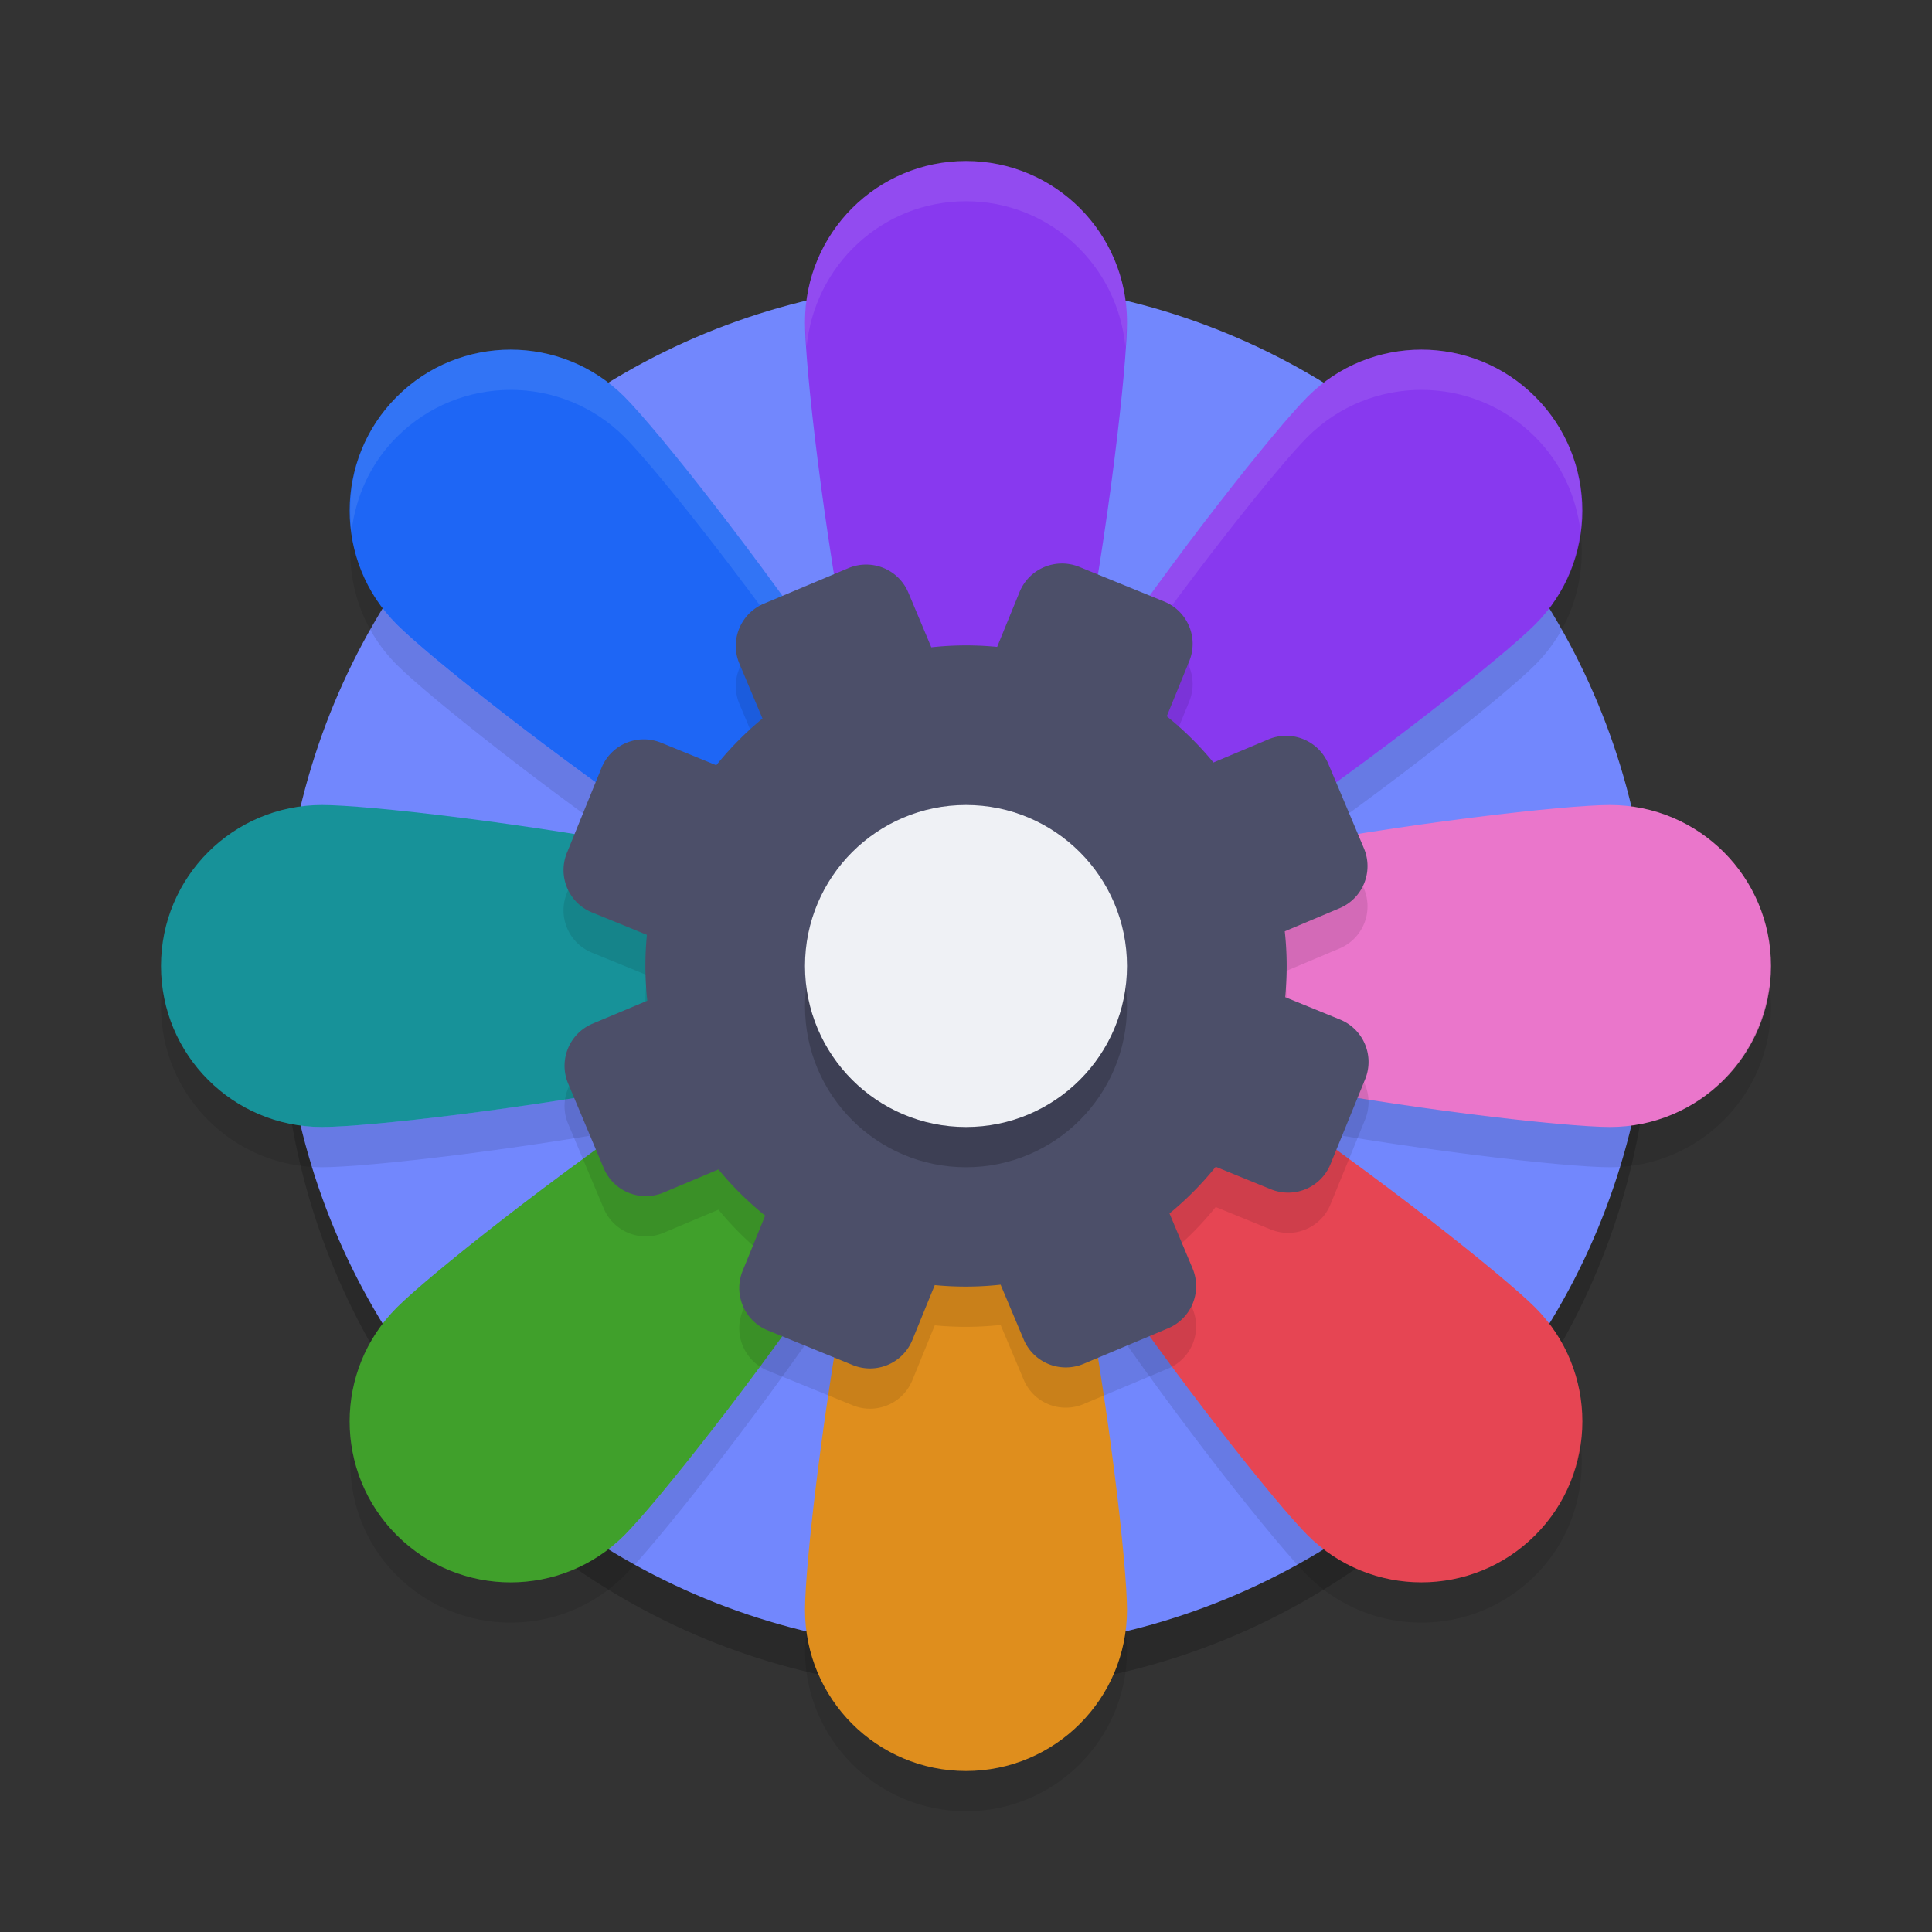 <svg xmlns="http://www.w3.org/2000/svg" width="24" height="24" version="1">
 <rect width="100%" height="100%" fill="#333333" stroke="none"/>
 <circle style="opacity:0.2" cx="12" cy="12.5" r="8.5"/>
 <circle style="fill:#7287fd" cx="12" cy="12" r="8.5"/>
 <path style="opacity:0.1" d="M 4.367,6.593 C 4.293,7.185 4.474,7.803 4.929,8.258 5.71,9.039 11.219,13.281 12,12.5 12.108,12.392 12.113,12.187 12.052,11.924 12.038,11.952 12.021,11.979 12,12 11.219,12.781 5.71,8.539 4.929,7.758 4.602,7.431 4.421,7.018 4.367,6.593 Z"/>
 <path style="fill:#e64553" d="M 16.243,19.071 C 15.462,18.29 11.219,12.781 12,12 c 0.781,-0.781 6.29,3.462 7.071,4.243 0.781,0.781 0.781,2.047 0,2.828 -0.781,0.781 -2.047,0.781 -2.828,0 z"/>
 <path style="fill:#ea76cb" d="m 20,14 c -1.105,0 -8,-0.895 -8,-2 0,-1.105 6.895,-2 8,-2 1.105,0 2,0.895 2,2 0,1.105 -0.895,2 -2,2 z"/>
 <path style="fill:#8839ef" d="M 19.071,7.757 C 18.29,8.538 12.781,12.781 12,12 c -0.781,-0.781 3.462,-6.29 4.243,-7.071 0.781,-0.781 2.047,-0.781 2.828,0 0.781,0.781 0.781,2.047 0,2.828 z"/>
 <path style="opacity:0.1;fill:#eff1f5" d="m 17.657,4.343 c -0.512,0 -1.025,0.195 -1.415,0.586 -0.76,0.76 -4.791,5.99 -4.294,6.995 0.384,-1.643 3.621,-5.822 4.294,-6.495 0.781,-0.781 2.048,-0.781 2.829,0 0.327,0.327 0.508,0.739 0.562,1.164 C 19.707,6.001 19.526,5.383 19.071,4.929 18.681,4.538 18.169,4.343 17.657,4.343 Z"/>
 <path style="fill:#8839ef" d="m 14,4 c 0,1.105 -0.895,8 -2,8 -1.105,0 -2,-6.895 -2,-8 0,-1.105 0.895,-2 2,-2 1.105,0 2,0.895 2,2 z"/>
 <path style="fill:#1e66f5" d="M 4.929,7.757 C 5.71,8.538 11.219,12.781 12,12 12.781,11.219 8.538,5.71 7.757,4.929 c -0.781,-0.781 -2.047,-0.781 -2.828,0 -0.781,0.781 -0.781,2.047 0,2.828 z"/>
 <path style="opacity:0.1" d="M 2.025,12.25 C 2.015,12.333 2,12.414 2,12.5 c 0,1.105 0.895,2 2,2 1.105,0 8,-0.895 8,-2 0,-0.085 -0.053,-0.168 -0.129,-0.25 C 10.961,13.236 5.02,14 4,14 2.981,14 2.15,13.235 2.025,12.25 Z"/>
 <path style="fill:#179299" d="m 4,14 c 1.105,0 8,-0.895 8,-2 0,-1.105 -6.895,-2 -8,-2 -1.105,0 -2,0.895 -2,2 0,1.105 0.895,2 2,2 z"/>
 <path style="opacity:0.1;fill:#eff1f5" d="m 6.343,4.343 c -0.512,0 -1.024,0.195 -1.414,0.586 C 4.474,5.383 4.293,6.001 4.367,6.593 4.421,6.167 4.602,5.755 4.929,5.429 c 0.781,-0.781 2.048,-0.781 2.829,0 0.673,0.673 3.91,4.852 4.294,6.495 C 12.549,10.919 8.517,5.688 7.758,4.929 7.367,4.538 6.855,4.343 6.343,4.343 Z"/>
 <path style="opacity:0.1" d="m 12.052,12.576 c -0.384,1.643 -3.621,5.822 -4.294,6.495 -0.781,0.781 -2.048,0.781 -2.829,0 -0.327,-0.327 -0.508,-0.739 -0.562,-1.164 -0.074,0.592 0.107,1.21 0.562,1.664 0.781,0.781 2.048,0.781 2.829,0 0.76,-0.76 4.791,-5.99 4.294,-6.995 z"/>
 <path style="fill:#40a02b" d="M 7.757,19.071 C 8.538,18.29 12.781,12.781 12,12 c -0.781,-0.781 -6.29,3.462 -7.071,4.243 -0.781,0.781 -0.781,2.047 0,2.828 0.781,0.781 2.047,0.781 2.828,0 z"/>
 <path style="opacity:0.1" d="M 10.02,20.189 C 10.013,20.292 10,20.435 10,20.5 c 0,1.105 0.895,2 2,2 1.105,0 2,-0.895 2,-2 0,-0.065 -0.013,-0.208 -0.02,-0.311 C 13.884,21.204 13.04,22 12,22 10.96,22 10.116,21.204 10.02,20.189 Z"/>
 <path style="opacity:0.1;fill:#eff1f5" d="m 12,2 c -1.105,0 -2,0.895 -2,2 0,0.065 0.013,0.208 0.02,0.311 C 10.116,3.296 10.96,2.5 12,2.5 c 1.04,0 1.884,0.796 1.98,1.811 C 13.987,4.208 14,4.065 14,4 14,2.895 13.105,2 12,2 Z"/>
 <path style="fill:#df8e1d" d="m 14,20 c 0,-1.105 -0.895,-8 -2,-8 -1.105,0 -2,6.895 -2,8 0,1.105 0.895,2 2,2 1.105,0 2,-0.895 2,-2 z"/>
 <path style="opacity:0.1" d="m 11.948,12.576 c -0.498,1.005 3.534,6.236 4.294,6.995 0.781,0.781 2.048,0.781 2.829,0 0.454,-0.454 0.636,-1.072 0.562,-1.664 -0.053,0.425 -0.235,0.837 -0.562,1.164 -0.781,0.781 -2.048,0.781 -2.829,0 -0.673,-0.673 -3.91,-4.852 -4.294,-6.495 z"/>
 <path style="fill:#e64553" d="m 12,12 c -0.364,0.364 0.375,1.759 1.334,3.22 -0.146,-1.084 -0.419,-2.061 -0.731,-2.647 C 12.229,12.391 12,12.199 12,12 Z"/>
 <path style="opacity:0.1" d="M 12.129,12.25 C 12.053,12.332 12,12.415 12,12.5 c 0,1.105 6.895,2 8,2 1.105,0 2,-0.895 2,-2 0,-0.086 -0.015,-0.167 -0.025,-0.25 C 21.85,13.235 21.019,14 20,14 18.98,14 13.039,13.236 12.129,12.25 Z"/>
 <path style="fill:#ea76cb" d="m 12,12 c -0.026,0.17 0.213,0.376 0.547,0.55 C 12.396,12.207 12.191,11.996 12,12 Z"/>
 <path style="opacity:0.1" d="M 19.633,6.593 C 19.579,7.018 19.398,7.431 19.071,7.758 18.29,8.539 12.781,12.781 12,12 c -0.021,-0.021 0.014,0.028 0,0 -0.116,0.121 -0.12,0.409 -0.026,0.648 -0.007,-0.197 0.079,-0.316 0.155,-0.398 0.095,0.103 0.256,0.203 0.449,0.301 1.645,-0.386 5.82,-3.62 6.493,-4.293 0.454,-0.454 0.636,-1.073 0.562,-1.665 z"/>
 <path style="opacity:0.1" d="M 9.489,7.999 C 9.199,8.121 9.063,8.454 9.185,8.744 L 9.472,9.426 A 3.984,3.984 0 0 0 8.898,10.006 L 8.214,9.727 C 7.922,9.608 7.591,9.747 7.472,10.039 L 7.043,11.093 c -0.119,0.292 0.02,0.623 0.312,0.742 L 8.036,12.113 a 3.984,3.984 0 0 0 0.005,0.818 L 7.362,13.216 c -0.291,0.122 -0.426,0.455 -0.304,0.745 l 0.441,1.049 c 0.122,0.291 0.455,0.426 0.745,0.304 l 0.681,-0.287 a 3.984,3.984 0 0 0 0.58,0.574 l -0.279,0.684 c -0.119,0.292 0.02,0.623 0.312,0.742 l 1.054,0.43 c 0.292,0.119 0.623,-0.02 0.742,-0.312 l 0.278,-0.681 a 3.984,3.984 0 0 0 0.818,-0.005 l 0.286,0.679 c 0.122,0.291 0.455,0.426 0.745,0.304 l 1.049,-0.441 c 0.291,-0.122 0.426,-0.455 0.304,-0.745 L 14.528,15.574 a 3.984,3.984 0 0 0 0.574,-0.58 l 0.684,0.279 c 0.292,0.119 0.623,-0.02 0.742,-0.312 l 0.43,-1.054 c 0.119,-0.292 -0.02,-0.623 -0.312,-0.742 l -0.681,-0.278 a 3.984,3.984 0 0 0 -0.005,-0.818 l 0.679,-0.286 c 0.291,-0.122 0.426,-0.455 0.304,-0.745 L 16.501,9.989 C 16.379,9.699 16.046,9.563 15.756,9.685 L 15.074,9.972 A 3.984,3.984 0 0 0 14.494,9.398 l 0.279,-0.684 c 0.119,-0.292 -0.02,-0.623 -0.312,-0.742 l -1.054,-0.43 c -0.292,-0.119 -0.623,0.02 -0.742,0.312 l -0.278,0.681 a 3.984,3.984 0 0 0 -0.818,0.005 L 11.284,7.862 C 11.162,7.571 10.829,7.436 10.538,7.558 Z"/>
 <path style="fill:#4c4f69" d="M 9.489,7.499 C 9.199,7.621 9.063,7.954 9.185,8.244 L 9.472,8.926 A 3.984,3.984 0 0 0 8.898,9.506 L 8.214,9.227 C 7.922,9.108 7.591,9.247 7.472,9.539 L 7.043,10.593 c -0.119,0.292 0.02,0.623 0.312,0.742 l 0.681,0.278 a 3.984,3.984 0 0 0 0.005,0.818 L 7.362,12.716 c -0.291,0.122 -0.426,0.455 -0.304,0.745 l 0.441,1.049 c 0.122,0.291 0.455,0.426 0.745,0.304 l 0.681,-0.287 a 3.984,3.984 0 0 0 0.58,0.574 l -0.279,0.684 c -0.119,0.292 0.02,0.623 0.312,0.742 l 1.054,0.43 c 0.292,0.119 0.623,-0.02 0.742,-0.312 l 0.278,-0.681 a 3.984,3.984 0 0 0 0.818,-0.005 l 0.286,0.679 c 0.122,0.291 0.455,0.426 0.745,0.304 l 1.049,-0.441 c 0.291,-0.122 0.426,-0.455 0.304,-0.745 L 14.528,15.074 a 3.984,3.984 0 0 0 0.574,-0.58 l 0.684,0.279 c 0.292,0.119 0.623,-0.02 0.742,-0.312 l 0.43,-1.054 c 0.119,-0.292 -0.02,-0.623 -0.312,-0.742 l -0.681,-0.278 a 3.984,3.984 0 0 0 -0.005,-0.818 l 0.679,-0.286 c 0.291,-0.122 0.426,-0.455 0.304,-0.745 L 16.501,9.489 C 16.379,9.199 16.046,9.063 15.756,9.185 L 15.074,9.472 A 3.984,3.984 0 0 0 14.494,8.898 l 0.279,-0.684 c 0.119,-0.292 -0.02,-0.623 -0.312,-0.742 l -1.054,-0.43 C 13.115,6.924 12.784,7.063 12.665,7.355 l -0.278,0.681 a 3.984,3.984 0 0 0 -0.818,0.005 L 11.284,7.362 C 11.162,7.071 10.829,6.936 10.538,7.058 Z"/>
 <circle style="opacity:0.2" cx="12" cy="12.5" r="2"/>
 <circle style="fill:#eff1f5" cx="12" cy="12" r="2"/>
</svg>
